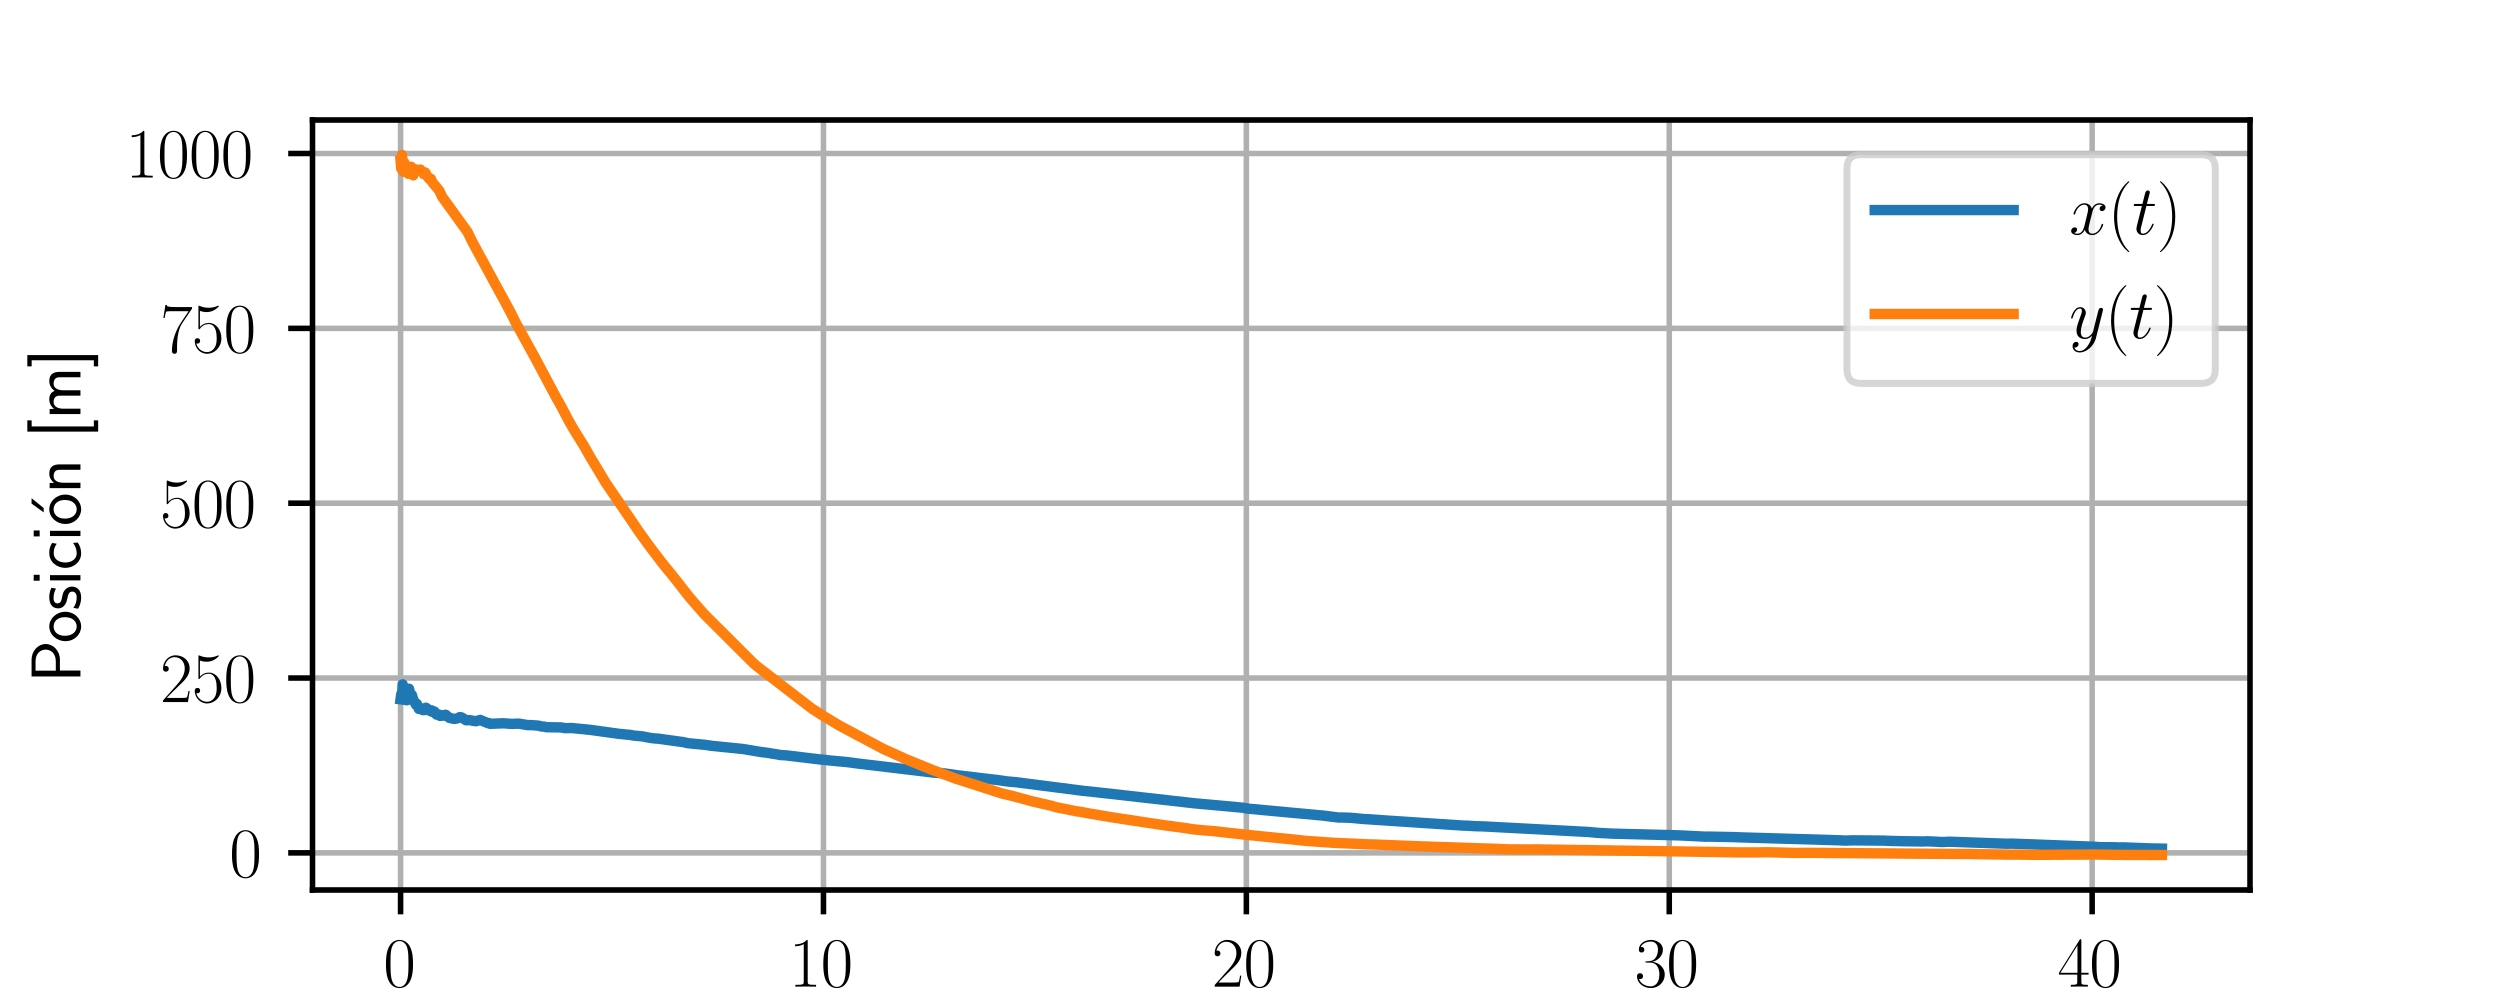 <?xml version="1.0" encoding="utf-8" standalone="no"?>
<!DOCTYPE svg PUBLIC "-//W3C//DTD SVG 1.1//EN"
  "http://www.w3.org/Graphics/SVG/1.1/DTD/svg11.dtd">
<svg xmlns:xlink="http://www.w3.org/1999/xlink" width="360pt" height="144pt" viewBox="0 0 360 144" xmlns="http://www.w3.org/2000/svg" version="1.1">
 <defs>
  <style type="text/css">*{stroke-linejoin: round; stroke-linecap: butt}</style>
 </defs>
 <g id="figure_1">
  <g id="patch_1">
   <path d="M 0 144 
L 360 144 
L 360 0 
L 0 0 
z
" style="fill: #ffffff"/>
  </g>
  <g id="axes_1">
   <g id="patch_2">
    <path d="M 45 128.16 
L 324 128.16 
L 324 17.28 
L 45 17.28 
z
" style="fill: #ffffff"/>
   </g>
   <g id="matplotlib.axis_1">
    <g id="xtick_1">
     <g id="line2d_1">
      <path d="M 57.682 128.16 
L 57.682 17.28 
" clip-path="url(#p795471e2c5)" style="fill: none; stroke: #b0b0b0; stroke-width: 0.8; stroke-linecap: square"/>
     </g>
     <g id="line2d_2">
      <defs>
       <path id="mec8c043041" d="M 0 0 
L 0 3.5 
" style="stroke: #000000; stroke-width: 0.8"/>
      </defs>
      <g>
       <use xlink:href="#mec8c043041" x="57.682" y="128.16" style="stroke: #000000; stroke-width: 0.8"/>
      </g>
     </g>
     <g id="text_1">
      <!-- $\mathdefault{0}$ -->
      <g transform="translate(55.191 142.078) scale(0.1 -0.1)">
       <defs>
        <path id="CMR17-30" d="M 2688 2038 
C 2688 2430 2682 3099 2413 3613 
C 2176 4063 1798 4224 1466 4224 
C 1158 4224 768 4082 525 3620 
C 269 3137 243 2539 243 2038 
C 243 1671 250 1112 448 623 
C 723 -39 1216 -128 1466 -128 
C 1760 -128 2208 -7 2470 604 
C 2662 1048 2688 1568 2688 2038 
z
M 1466 -26 
C 1056 -26 813 328 723 816 
C 653 1196 653 1749 653 2109 
C 653 2604 653 3015 736 3407 
C 858 3954 1216 4121 1466 4121 
C 1728 4121 2067 3947 2189 3420 
C 2272 3054 2278 2623 2278 2109 
C 2278 1691 2278 1176 2202 797 
C 2067 96 1690 -26 1466 -26 
z
" transform="scale(0.016)"/>
       </defs>
       <use xlink:href="#CMR17-30" transform="scale(0.996)"/>
      </g>
     </g>
    </g>
    <g id="xtick_2">
     <g id="line2d_3">
      <path d="M 118.579 128.16 
L 118.579 17.28 
" clip-path="url(#p795471e2c5)" style="fill: none; stroke: #b0b0b0; stroke-width: 0.8; stroke-linecap: square"/>
     </g>
     <g id="line2d_4">
      <g>
       <use xlink:href="#mec8c043041" x="118.579" y="128.16" style="stroke: #000000; stroke-width: 0.8"/>
      </g>
     </g>
     <g id="text_2">
      <!-- $\mathdefault{10}$ -->
      <g transform="translate(113.598 142.078) scale(0.1 -0.1)">
       <defs>
        <path id="CMR17-31" d="M 1702 4083 
C 1702 4217 1696 4224 1606 4224 
C 1357 3927 979 3833 621 3820 
C 602 3820 570 3820 563 3808 
C 557 3795 557 3782 557 3648 
C 755 3648 1088 3686 1344 3839 
L 1344 467 
C 1344 243 1331 166 781 166 
L 589 166 
L 589 0 
C 896 6 1216 12 1523 12 
C 1830 12 2150 6 2458 0 
L 2458 166 
L 2266 166 
C 1715 166 1702 236 1702 467 
L 1702 4083 
z
" transform="scale(0.016)"/>
       </defs>
       <use xlink:href="#CMR17-31" transform="scale(0.996)"/>
       <use xlink:href="#CMR17-30" transform="translate(45.69 0) scale(0.996)"/>
      </g>
     </g>
    </g>
    <g id="xtick_3">
     <g id="line2d_5">
      <path d="M 179.476 128.16 
L 179.476 17.28 
" clip-path="url(#p795471e2c5)" style="fill: none; stroke: #b0b0b0; stroke-width: 0.8; stroke-linecap: square"/>
     </g>
     <g id="line2d_6">
      <g>
       <use xlink:href="#mec8c043041" x="179.476" y="128.16" style="stroke: #000000; stroke-width: 0.8"/>
      </g>
     </g>
     <g id="text_3">
      <!-- $\mathdefault{20}$ -->
      <g transform="translate(174.495 142.078) scale(0.1 -0.1)">
       <defs>
        <path id="CMR17-32" d="M 2669 990 
L 2554 990 
C 2490 537 2438 460 2413 422 
C 2381 371 1920 371 1830 371 
L 602 371 
C 832 620 1280 1073 1824 1596 
C 2214 1966 2669 2400 2669 3033 
C 2669 3788 2067 4224 1395 4224 
C 691 4224 262 3603 262 3027 
C 262 2777 448 2745 525 2745 
C 589 2745 781 2783 781 3007 
C 781 3206 614 3264 525 3264 
C 486 3264 448 3257 422 3244 
C 544 3788 915 4057 1306 4057 
C 1862 4057 2227 3616 2227 3033 
C 2227 2477 1901 1998 1536 1583 
L 262 147 
L 262 0 
L 2515 0 
L 2669 990 
z
" transform="scale(0.016)"/>
       </defs>
       <use xlink:href="#CMR17-32" transform="scale(0.996)"/>
       <use xlink:href="#CMR17-30" transform="translate(45.69 0) scale(0.996)"/>
      </g>
     </g>
    </g>
    <g id="xtick_4">
     <g id="line2d_7">
      <path d="M 240.373 128.16 
L 240.373 17.28 
" clip-path="url(#p795471e2c5)" style="fill: none; stroke: #b0b0b0; stroke-width: 0.8; stroke-linecap: square"/>
     </g>
     <g id="line2d_8">
      <g>
       <use xlink:href="#mec8c043041" x="240.373" y="128.16" style="stroke: #000000; stroke-width: 0.8"/>
      </g>
     </g>
     <g id="text_4">
      <!-- $\mathdefault{30}$ -->
      <g transform="translate(235.392 142.078) scale(0.1 -0.1)">
       <defs>
        <path id="CMR17-33" d="M 1414 2176 
C 1984 2176 2234 1673 2234 1094 
C 2234 322 1824 25 1453 25 
C 1114 25 563 193 390 691 
C 422 678 454 678 486 678 
C 640 678 755 780 755 947 
C 755 1132 614 1216 486 1216 
C 378 1216 211 1164 211 927 
C 211 335 787 -128 1466 -128 
C 2176 -128 2720 432 2720 1087 
C 2720 1718 2208 2176 1600 2246 
C 2086 2347 2554 2776 2554 3353 
C 2554 3856 2048 4224 1472 4224 
C 890 4224 378 3862 378 3347 
C 378 3123 544 3084 627 3084 
C 762 3084 877 3167 877 3334 
C 877 3500 762 3584 627 3584 
C 602 3584 570 3584 544 3571 
C 730 3999 1235 4076 1459 4076 
C 1683 4076 2106 3966 2106 3347 
C 2106 3167 2080 2851 1862 2574 
C 1670 2329 1453 2316 1242 2297 
C 1210 2297 1062 2284 1037 2284 
C 992 2278 966 2272 966 2227 
C 966 2182 973 2176 1101 2176 
L 1414 2176 
z
" transform="scale(0.016)"/>
       </defs>
       <use xlink:href="#CMR17-33" transform="scale(0.996)"/>
       <use xlink:href="#CMR17-30" transform="translate(45.69 0) scale(0.996)"/>
      </g>
     </g>
    </g>
    <g id="xtick_5">
     <g id="line2d_9">
      <path d="M 301.27 128.16 
L 301.27 17.28 
" clip-path="url(#p795471e2c5)" style="fill: none; stroke: #b0b0b0; stroke-width: 0.8; stroke-linecap: square"/>
     </g>
     <g id="line2d_10">
      <g>
       <use xlink:href="#mec8c043041" x="301.27" y="128.16" style="stroke: #000000; stroke-width: 0.8"/>
      </g>
     </g>
     <g id="text_5">
      <!-- $\mathdefault{40}$ -->
      <g transform="translate(296.289 142.078) scale(0.1 -0.1)">
       <defs>
        <path id="CMR17-34" d="M 2150 4147 
C 2150 4281 2144 4288 2029 4288 
L 128 1254 
L 128 1088 
L 1779 1088 
L 1779 460 
C 1779 230 1766 166 1318 166 
L 1197 166 
L 1197 0 
C 1402 12 1747 12 1965 12 
C 2182 12 2528 12 2733 0 
L 2733 166 
L 2611 166 
C 2163 166 2150 230 2150 460 
L 2150 1088 
L 2803 1088 
L 2803 1254 
L 2150 1254 
L 2150 4147 
z
M 1798 3723 
L 1798 1254 
L 256 1254 
L 1798 3723 
z
" transform="scale(0.016)"/>
       </defs>
       <use xlink:href="#CMR17-34" transform="scale(0.996)"/>
       <use xlink:href="#CMR17-30" transform="translate(45.69 0) scale(0.996)"/>
      </g>
     </g>
    </g>
    <g id="text_6">
     <!-- Tiempo [s] -->
     <g transform="translate(162.098 155.488) scale(0.1 -0.1)">
      <defs>
       <path id="CMSS17-54" d="M 2317 3987 
L 2848 3987 
C 2925 3987 3002 3980 3078 3980 
L 3878 3980 
L 3878 4396 
L 218 4396 
L 218 3980 
L 1018 3980 
C 1094 3980 1171 3987 1248 3987 
L 1779 3987 
L 1779 0 
L 2317 0 
L 2317 3987 
z
" transform="scale(0.016)"/>
       <path id="CMSS17-69" d="M 979 4224 
L 442 4224 
L 442 3686 
L 979 3686 
L 979 4224 
z
M 947 2752 
L 474 2752 
L 474 0 
L 947 0 
L 947 2752 
z
" transform="scale(0.016)"/>
       <path id="CMSS17-65" d="M 2502 1375 
C 2502 1587 2490 2001 2285 2347 
C 2061 2713 1696 2816 1421 2816 
C 755 2816 192 2184 192 1363 
C 192 579 774 -64 1510 -64 
C 1798 -64 2150 19 2470 249 
C 2470 275 2458 414 2451 421 
C 2451 433 2432 629 2432 655 
C 2125 408 1773 326 1517 326 
C 1107 326 666 667 646 1375 
L 2502 1375 
z
M 698 1728 
C 781 2086 1062 2425 1421 2425 
C 1517 2425 1965 2412 2080 1728 
L 698 1728 
z
" transform="scale(0.016)"/>
       <path id="CMSS17-6d" d="M 4288 1878 
C 4288 2309 4179 2816 3462 2816 
C 2982 2816 2694 2515 2566 2328 
C 2451 2668 2182 2816 1798 2816 
C 1363 2816 1088 2566 941 2386 
L 941 2783 
L 474 2783 
L 474 0 
L 960 0 
L 960 1556 
C 960 1936 1101 2425 1555 2425 
C 2138 2425 2138 2013 2138 1826 
L 2138 0 
L 2624 0 
L 2624 1556 
C 2624 1936 2765 2425 3219 2425 
C 3802 2425 3802 2013 3802 1826 
L 3802 0 
L 4288 0 
L 4288 1878 
z
" transform="scale(0.016)"/>
       <path id="CMSS17-70" d="M 966 275 
C 1178 70 1466 -64 1773 -64 
C 2368 -64 2880 553 2880 1382 
C 2880 2147 2496 2816 1946 2816 
C 1626 2816 1242 2700 954 2470 
L 954 2764 
L 480 2764 
L 480 -1280 
L 966 -1280 
L 966 275 
z
M 966 2088 
C 1018 2166 1235 2412 1587 2412 
C 2035 2412 2394 1946 2394 1382 
C 2394 741 1958 326 1530 326 
C 1402 326 1267 358 1139 468 
C 966 624 966 721 966 812 
L 966 2088 
z
" transform="scale(0.016)"/>
       <path id="CMSS17-6f" d="M 2829 1356 
C 2829 2175 2221 2816 1504 2816 
C 768 2816 173 2156 173 1356 
C 173 544 787 -64 1498 -64 
C 2227 -64 2829 563 2829 1356 
z
M 1504 339 
C 1050 339 659 710 659 1407 
C 659 2150 1114 2425 1498 2425 
C 1914 2425 2342 2124 2342 1407 
C 2342 684 1926 339 1504 339 
z
" transform="scale(0.016)"/>
       <path id="CMSS17-5b" d="M 1613 -1600 
L 1613 -1210 
L 1062 -1210 
L 1062 4409 
L 1613 4409 
L 1613 4800 
L 595 4800 
L 595 -1600 
L 1613 -1600 
z
" transform="scale(0.016)"/>
       <path id="CMSS17-73" d="M 2061 2623 
C 1683 2803 1389 2816 1197 2816 
C 742 2816 198 2655 198 2009 
C 198 1363 902 1222 1094 1183 
C 1389 1126 1715 1062 1715 742 
C 1715 339 1254 339 1171 339 
C 915 339 563 409 243 639 
L 166 211 
C 531 0 883 -64 1178 -64 
C 1965 -64 2163 416 2163 780 
C 2163 1094 1984 1305 1862 1401 
C 1651 1567 1574 1587 1050 1695 
C 960 1708 646 1779 646 2067 
C 646 2431 1050 2431 1139 2431 
C 1555 2431 1811 2303 1984 2207 
L 2061 2623 
z
" transform="scale(0.016)"/>
       <path id="CMSS17-5d" d="M 1146 4800 
L 128 4800 
L 128 4409 
L 678 4409 
L 678 -1210 
L 128 -1210 
L 128 -1600 
L 1146 -1600 
L 1146 4800 
z
" transform="scale(0.016)"/>
      </defs>
      <use xlink:href="#CMSS17-54" transform="scale(0.996)"/>
      <use xlink:href="#CMSS17-69" transform="translate(63.819 0) scale(0.996)"/>
      <use xlink:href="#CMSS17-65" transform="translate(86 0) scale(0.996)"/>
      <use xlink:href="#CMSS17-6d" transform="translate(127.639 0) scale(0.996)"/>
      <use xlink:href="#CMSS17-70" transform="translate(201.868 0) scale(0.996)"/>
      <use xlink:href="#CMSS17-6f" transform="translate(252.676 0) scale(0.996)"/>
      <use xlink:href="#CMSS17-5b" transform="translate(330.748 0) scale(0.996)"/>
      <use xlink:href="#CMSS17-73" transform="translate(357.934 0) scale(0.996)"/>
      <use xlink:href="#CMSS17-5d" transform="translate(393.847 0) scale(0.996)"/>
     </g>
    </g>
   </g>
   <g id="matplotlib.axis_2">
    <g id="ytick_1">
     <g id="line2d_11">
      <path d="M 45 122.814 
L 324 122.814 
" clip-path="url(#p795471e2c5)" style="fill: none; stroke: #b0b0b0; stroke-width: 0.8; stroke-linecap: square"/>
     </g>
     <g id="line2d_12">
      <defs>
       <path id="m71d4f270d9" d="M 0 0 
L -3.5 0 
" style="stroke: #000000; stroke-width: 0.8"/>
      </defs>
      <g>
       <use xlink:href="#m71d4f270d9" x="45" y="122.814" style="stroke: #000000; stroke-width: 0.8"/>
      </g>
     </g>
     <g id="text_7">
      <!-- $\mathdefault{0}$ -->
      <g transform="translate(33.019 126.273) scale(0.1 -0.1)">
       <use xlink:href="#CMR17-30" transform="scale(0.996)"/>
      </g>
     </g>
    </g>
    <g id="ytick_2">
     <g id="line2d_13">
      <path d="M 45 97.637 
L 324 97.637 
" clip-path="url(#p795471e2c5)" style="fill: none; stroke: #b0b0b0; stroke-width: 0.8; stroke-linecap: square"/>
     </g>
     <g id="line2d_14">
      <g>
       <use xlink:href="#m71d4f270d9" x="45" y="97.637" style="stroke: #000000; stroke-width: 0.8"/>
      </g>
     </g>
     <g id="text_8">
      <!-- $\mathdefault{250}$ -->
      <g transform="translate(23.056 101.096) scale(0.1 -0.1)">
       <defs>
        <path id="CMR17-35" d="M 730 3750 
C 794 3724 1056 3641 1325 3641 
C 1920 3641 2246 3961 2432 4140 
C 2432 4191 2432 4224 2394 4224 
C 2387 4224 2374 4224 2323 4198 
C 2099 4102 1837 4032 1517 4032 
C 1325 4032 1037 4055 723 4191 
C 653 4224 640 4224 634 4224 
C 602 4224 595 4217 595 4090 
L 595 2231 
C 595 2113 595 2080 659 2080 
C 691 2080 704 2093 736 2139 
C 941 2435 1222 2560 1542 2560 
C 1766 2560 2246 2415 2246 1293 
C 2246 1087 2246 716 2054 422 
C 1894 159 1645 25 1370 25 
C 947 25 518 319 403 812 
C 429 806 480 793 506 793 
C 589 793 749 838 749 1036 
C 749 1209 627 1280 506 1280 
C 358 1280 262 1190 262 1011 
C 262 454 704 -128 1382 -128 
C 2042 -128 2669 441 2669 1267 
C 2669 2054 2170 2662 1549 2662 
C 1222 2662 947 2540 730 2304 
L 730 3750 
z
" transform="scale(0.016)"/>
       </defs>
       <use xlink:href="#CMR17-32" transform="scale(0.996)"/>
       <use xlink:href="#CMR17-35" transform="translate(45.69 0) scale(0.996)"/>
       <use xlink:href="#CMR17-30" transform="translate(91.381 0) scale(0.996)"/>
      </g>
     </g>
    </g>
    <g id="ytick_3">
     <g id="line2d_15">
      <path d="M 45 72.461 
L 324 72.461 
" clip-path="url(#p795471e2c5)" style="fill: none; stroke: #b0b0b0; stroke-width: 0.8; stroke-linecap: square"/>
     </g>
     <g id="line2d_16">
      <g>
       <use xlink:href="#m71d4f270d9" x="45" y="72.461" style="stroke: #000000; stroke-width: 0.8"/>
      </g>
     </g>
     <g id="text_9">
      <!-- $\mathdefault{500}$ -->
      <g transform="translate(23.056 75.92) scale(0.1 -0.1)">
       <use xlink:href="#CMR17-35" transform="scale(0.996)"/>
       <use xlink:href="#CMR17-30" transform="translate(45.69 0) scale(0.996)"/>
       <use xlink:href="#CMR17-30" transform="translate(91.381 0) scale(0.996)"/>
      </g>
     </g>
    </g>
    <g id="ytick_4">
     <g id="line2d_17">
      <path d="M 45 47.284 
L 324 47.284 
" clip-path="url(#p795471e2c5)" style="fill: none; stroke: #b0b0b0; stroke-width: 0.8; stroke-linecap: square"/>
     </g>
     <g id="line2d_18">
      <g>
       <use xlink:href="#m71d4f270d9" x="45" y="47.284" style="stroke: #000000; stroke-width: 0.8"/>
      </g>
     </g>
     <g id="text_10">
      <!-- $\mathdefault{750}$ -->
      <g transform="translate(23.056 50.743) scale(0.1 -0.1)">
       <defs>
        <path id="CMR17-37" d="M 2886 3955 
L 2886 4096 
L 1382 4096 
C 634 4096 621 4166 595 4288 
L 480 4288 
L 294 3104 
L 410 3104 
C 429 3226 474 3552 550 3673 
C 589 3724 1062 3724 1171 3724 
L 2579 3724 
L 1869 2670 
C 1395 1961 1069 1003 1069 166 
C 1069 89 1069 -128 1299 -128 
C 1530 -128 1530 89 1530 172 
L 1530 466 
C 1530 1514 1709 2204 2003 2644 
L 2886 3955 
z
" transform="scale(0.016)"/>
       </defs>
       <use xlink:href="#CMR17-37" transform="scale(0.996)"/>
       <use xlink:href="#CMR17-35" transform="translate(45.69 0) scale(0.996)"/>
       <use xlink:href="#CMR17-30" transform="translate(91.381 0) scale(0.996)"/>
      </g>
     </g>
    </g>
    <g id="ytick_5">
     <g id="line2d_19">
      <path d="M 45 22.107 
L 324 22.107 
" clip-path="url(#p795471e2c5)" style="fill: none; stroke: #b0b0b0; stroke-width: 0.8; stroke-linecap: square"/>
     </g>
     <g id="line2d_20">
      <g>
       <use xlink:href="#m71d4f270d9" x="45" y="22.107" style="stroke: #000000; stroke-width: 0.8"/>
      </g>
     </g>
     <g id="text_11">
      <!-- $\mathdefault{1000}$ -->
      <g transform="translate(18.075 25.567) scale(0.1 -0.1)">
       <use xlink:href="#CMR17-31" transform="scale(0.996)"/>
       <use xlink:href="#CMR17-30" transform="translate(45.69 0) scale(0.996)"/>
       <use xlink:href="#CMR17-30" transform="translate(91.381 0) scale(0.996)"/>
       <use xlink:href="#CMR17-30" transform="translate(137.071 0) scale(0.996)"/>
      </g>
     </g>
    </g>
    <g id="text_12">
     <!-- Posición [m] -->
     <g transform="translate(11.584 98.318) rotate(-90) scale(0.1 -0.1)">
      <defs>
       <path id="CMSS17-50" d="M 2106 1856 
C 2874 1856 3501 2447 3501 3139 
C 3501 3818 2899 4416 2067 4416 
L 570 4416 
L 570 0 
L 1107 0 
L 1107 1856 
L 2106 1856 
z
M 1926 4057 
C 2669 4057 2995 3598 2995 3139 
C 2995 2711 2694 2227 1926 2227 
L 1094 2227 
L 1094 4057 
L 1926 4057 
z
" transform="scale(0.016)"/>
       <path id="CMSS17-63" d="M 2464 2540 
C 2464 2585 2170 2713 2093 2739 
C 1882 2816 1613 2816 1542 2816 
C 710 2816 211 2092 211 1363 
C 211 595 768 -64 1517 -64 
C 1946 -64 2253 76 2502 243 
L 2464 665 
C 2189 454 1869 339 1523 339 
C 1024 339 698 774 698 1369 
C 698 1830 909 2412 1549 2412 
C 1901 2412 2099 2342 2394 2143 
L 2464 2540 
z
" transform="scale(0.016)"/>
       <path id="CMSS17-13" d="M 2502 4416 
L 2016 4416 
L 1222 3321 
L 1613 3321 
L 2502 4416 
z
" transform="scale(0.016)"/>
       <path id="CMSS17-6e" d="M 2618 1878 
C 2618 2283 2522 2816 1798 2816 
C 1389 2816 1120 2604 941 2386 
L 941 2783 
L 474 2783 
L 474 0 
L 960 0 
L 960 1556 
C 960 1962 1114 2425 1549 2425 
C 2112 2425 2131 2045 2131 1826 
L 2131 0 
L 2618 0 
L 2618 1878 
z
" transform="scale(0.016)"/>
      </defs>
      <use xlink:href="#CMSS17-50" transform="scale(0.996)"/>
      <use xlink:href="#CMSS17-6f" transform="translate(57.133 0) scale(0.996)"/>
      <use xlink:href="#CMSS17-73" transform="translate(103.977 0) scale(0.996)"/>
      <use xlink:href="#CMSS17-69" transform="translate(139.89 0) scale(0.996)"/>
      <use xlink:href="#CMSS17-63" transform="translate(162.071 0) scale(0.996)"/>
      <use xlink:href="#CMSS17-69" transform="translate(203.71 0) scale(0.996)"/>
      <use xlink:href="#CMSS17-13" transform="translate(225.891 0) scale(0.996)"/>
      <use xlink:href="#CMSS17-6f" transform="translate(225.891 0) scale(0.996)"/>
      <use xlink:href="#CMSS17-6e" transform="translate(272.734 0) scale(0.996)"/>
      <use xlink:href="#CMSS17-5b" transform="translate(352.168 0) scale(0.996)"/>
      <use xlink:href="#CMSS17-6d" transform="translate(379.354 0) scale(0.996)"/>
      <use xlink:href="#CMSS17-5d" transform="translate(453.583 0) scale(0.996)"/>
     </g>
    </g>
   </g>
   <g id="line2d_21">
    <path d="M 57.682 100.699 
L 57.783 99.943 
L 57.885 100.566 
L 57.986 98.55 
L 58.088 99.867 
L 58.189 99.637 
L 58.392 100.433 
L 58.595 100.837 
L 58.9 99.182 
L 59.103 100.126 
L 59.204 99.992 
L 59.306 100.067 
L 59.509 100.746 
L 59.915 101.508 
L 60.016 101.34 
L 60.321 102.085 
L 60.625 101.981 
L 60.828 102.229 
L 60.93 102.26 
L 61.133 102.13 
L 61.234 102.245 
L 61.336 101.913 
L 62.046 102.437 
L 62.148 102.294 
L 62.249 102.343 
L 62.351 102.542 
L 62.554 102.473 
L 62.858 102.903 
L 63.163 102.88 
L 63.366 103.089 
L 63.772 103.043 
L 63.873 102.973 
L 63.975 103.062 
L 64.178 102.929 
L 64.685 103.36 
L 65.395 103.523 
L 65.598 103.503 
L 65.903 103.428 
L 66.207 103.268 
L 66.41 103.29 
L 66.715 103.462 
L 67.121 103.718 
L 67.628 103.699 
L 68.237 103.815 
L 68.542 103.855 
L 69.151 103.673 
L 69.557 103.845 
L 70.267 104.137 
L 70.369 104.106 
L 70.572 104.228 
L 72.5 104.153 
L 73.617 104.237 
L 73.921 104.235 
L 74.226 104.207 
L 74.429 104.216 
L 74.733 104.203 
L 76.052 104.426 
L 76.357 104.405 
L 77.575 104.497 
L 77.981 104.619 
L 78.387 104.633 
L 78.691 104.718 
L 80.823 104.752 
L 81.33 104.847 
L 81.838 104.852 
L 82.244 104.832 
L 82.65 104.869 
L 83.766 104.976 
L 84.984 105.098 
L 89.044 105.66 
L 90.871 105.839 
L 91.175 105.915 
L 92.596 106.051 
L 93.104 106.159 
L 93.713 106.269 
L 94.322 106.341 
L 94.728 106.36 
L 98.381 106.865 
L 99.092 107.024 
L 101.528 107.258 
L 101.832 107.303 
L 102.441 107.397 
L 107.008 107.857 
L 109.647 108.301 
L 110.561 108.411 
L 111.17 108.521 
L 111.982 108.643 
L 112.388 108.725 
L 113.2 108.773 
L 117.97 109.347 
L 118.579 109.403 
L 119.391 109.5 
L 120.406 109.596 
L 122.03 109.746 
L 123.755 109.975 
L 134.514 111.261 
L 135.935 111.36 
L 137.761 111.629 
L 142.836 112.234 
L 143.445 112.296 
L 145.069 112.529 
L 146.287 112.635 
L 155.929 113.875 
L 157.655 114.056 
L 171.965 115.67 
L 173.082 115.773 
L 178.969 116.31 
L 179.78 116.454 
L 190.539 117.447 
L 191.96 117.627 
L 192.772 117.727 
L 193.279 117.72 
L 194.497 117.766 
L 195.005 117.809 
L 196.223 117.926 
L 210.534 118.875 
L 211.447 118.907 
L 212.36 118.97 
L 213.68 119.005 
L 228.701 119.803 
L 230.122 119.932 
L 232.253 120.046 
L 241.896 120.296 
L 245.549 120.48 
L 246.057 120.472 
L 249.711 120.542 
L 250.32 120.572 
L 264.63 120.996 
L 265.747 121.044 
L 266.863 121.009 
L 270.213 121.039 
L 271.228 121.048 
L 272.344 121.093 
L 273.055 121.109 
L 273.968 121.133 
L 276.911 121.171 
L 277.52 121.146 
L 278.231 121.178 
L 279.652 121.251 
L 280.768 121.208 
L 288.989 121.5 
L 289.7 121.482 
L 301.473 121.927 
L 302.488 121.992 
L 304.518 122.006 
L 305.127 122.032 
L 305.939 122.029 
L 309.491 122.168 
L 310.405 122.185 
L 311.318 122.203 
L 311.318 122.203 
" clip-path="url(#p795471e2c5)" style="fill: none; stroke: #1f77b4; stroke-width: 1.5; stroke-linecap: square"/>
   </g>
   <g id="line2d_22">
    <path d="M 57.682 23.113 
L 57.783 24.283 
L 57.885 22.32 
L 58.088 24.729 
L 58.189 23.366 
L 58.392 24.701 
L 58.494 24.399 
L 58.798 25.026 
L 58.9 24.016 
L 59.001 24.65 
L 59.204 24.017 
L 59.509 25.249 
L 59.712 24.364 
L 60.321 24.519 
L 60.524 24.417 
L 60.727 24.662 
L 60.828 24.681 
L 61.031 25.079 
L 61.234 24.843 
L 61.539 25.386 
L 61.843 25.792 
L 62.046 25.751 
L 62.249 26.241 
L 63.264 27.459 
L 63.67 28.342 
L 67.324 33.405 
L 68.034 34.86 
L 71.485 41.218 
L 72.703 43.442 
L 73.617 45.163 
L 74.226 46.396 
L 75.037 47.875 
L 76.966 51.374 
L 80.112 57.285 
L 80.823 58.537 
L 81.939 60.666 
L 82.65 61.896 
L 84.071 64.18 
L 85.086 65.968 
L 85.999 67.471 
L 87.217 69.507 
L 92.089 76.674 
L 93.205 78.224 
L 94.017 79.315 
L 95.235 80.91 
L 96.047 81.919 
L 96.757 82.777 
L 99.193 85.886 
L 99.802 86.598 
L 101.426 88.458 
L 108.531 95.542 
L 109.038 95.968 
L 116.853 101.995 
L 118.376 102.982 
L 120.913 104.511 
L 127.206 107.854 
L 127.916 108.169 
L 130.454 109.322 
L 133.397 110.522 
L 134.311 110.897 
L 137.558 112.107 
L 139.893 112.848 
L 144.257 114.262 
L 145.78 114.616 
L 148.621 115.39 
L 151.463 116.045 
L 152.072 116.24 
L 154.914 116.807 
L 155.625 116.913 
L 156.741 117.125 
L 160.293 117.722 
L 167.601 118.829 
L 170.138 119.166 
L 171.965 119.44 
L 173.589 119.589 
L 174.503 119.657 
L 178.969 120.152 
L 183.84 120.654 
L 185.16 120.775 
L 188.103 121.09 
L 192.061 121.365 
L 197.035 121.587 
L 197.948 121.609 
L 199.065 121.658 
L 205.154 121.893 
L 215.811 122.246 
L 216.725 122.287 
L 217.435 122.312 
L 220.176 122.323 
L 221.089 122.315 
L 232.558 122.475 
L 234.689 122.505 
L 245.346 122.664 
L 246.869 122.683 
L 249.305 122.733 
L 250.218 122.745 
L 252.958 122.75 
L 254.379 122.724 
L 256.206 122.76 
L 257.018 122.786 
L 258.642 122.823 
L 260.368 122.807 
L 271.735 122.892 
L 276.505 122.936 
L 283.914 122.979 
L 284.625 122.998 
L 288.989 123.058 
L 290.715 123.065 
L 293.049 123.096 
L 300.56 123.061 
L 301.676 123.048 
L 305.025 123.102 
L 311.318 123.12 
L 311.318 123.12 
" clip-path="url(#p795471e2c5)" style="fill: none; stroke: #ff7f0e; stroke-width: 1.5; stroke-linecap: square"/>
   </g>
   <g id="patch_3">
    <path d="M 45 128.16 
L 45 17.28 
" style="fill: none; stroke: #000000; stroke-width: 0.8; stroke-linejoin: miter; stroke-linecap: square"/>
   </g>
   <g id="patch_4">
    <path d="M 324 128.16 
L 324 17.28 
" style="fill: none; stroke: #000000; stroke-width: 0.8; stroke-linejoin: miter; stroke-linecap: square"/>
   </g>
   <g id="patch_5">
    <path d="M 45 128.16 
L 324 128.16 
" style="fill: none; stroke: #000000; stroke-width: 0.8; stroke-linejoin: miter; stroke-linecap: square"/>
   </g>
   <g id="patch_6">
    <path d="M 45 17.28 
L 324 17.28 
" style="fill: none; stroke: #000000; stroke-width: 0.8; stroke-linejoin: miter; stroke-linecap: square"/>
   </g>
   <g id="legend_1">
    <g id="patch_7">
     <path d="M 267.96 55.205 
L 317 55.205 
Q 319 55.205 319 53.205 
L 319 24.28 
Q 319 22.28 317 22.28 
L 267.96 22.28 
Q 265.96 22.28 265.96 24.28 
L 265.96 53.205 
Q 265.96 55.205 267.96 55.205 
z
" style="fill: #ffffff; opacity: 0.8; stroke: #cccccc; stroke-linejoin: miter"/>
    </g>
    <g id="line2d_23">
     <path d="M 269.96 30.252 
L 279.96 30.252 
L 289.96 30.252 
" style="fill: none; stroke: #1f77b4; stroke-width: 1.5; stroke-linecap: square"/>
    </g>
    <g id="text_13">
     <!-- $x(t)$ -->
     <g transform="translate(297.96 33.752) scale(0.1 -0.1)">
      <defs>
       <path id="CMMI12-78" d="M 3034 2624 
C 2829 2585 2752 2431 2752 2310 
C 2752 2156 2874 2105 2963 2105 
C 3155 2105 3290 2271 3290 2444 
C 3290 2694 2982 2816 2714 2816 
C 2323 2816 2106 2451 2048 2329 
C 1901 2790 1504 2816 1389 2816 
C 736 2816 390 1993 390 1849 
C 390 1823 416 1790 461 1790 
C 512 1790 525 1829 538 1855 
C 755 2572 1184 2687 1370 2687 
C 1658 2687 1715 2438 1715 2284 
C 1715 2143 1677 1993 1600 1678 
L 1382 778 
C 1286 390 1101 64 762 64 
C 730 64 570 64 435 126 
C 666 166 717 358 717 435 
C 717 563 621 640 499 640 
C 346 640 179 505 179 300 
C 179 57 480 -64 755 -64 
C 1062 -64 1280 153 1414 415 
C 1517 64 1837 -64 2074 -64 
C 2726 -64 3072 751 3072 896 
C 3072 929 3046 955 3008 955 
C 2950 955 2944 922 2925 870 
C 2752 300 2381 64 2093 64 
C 1869 64 1747 204 1747 467 
C 1747 607 1773 712 1875 1146 
L 2099 2039 
C 2195 2425 2413 2687 2707 2687 
C 2720 2687 2899 2687 3034 2624 
z
" transform="scale(0.016)"/>
       <path id="CMR17-28" d="M 1958 -1562 
C 1958 -1556 1958 -1543 1939 -1524 
C 1645 -1223 858 -403 858 1596 
C 858 3595 1632 4408 1946 4729 
C 1946 4735 1958 4748 1958 4767 
C 1958 4787 1939 4800 1914 4800 
C 1843 4800 1299 4325 986 3620 
C 666 2909 576 2218 576 1603 
C 576 1141 621 360 1005 -467 
C 1312 -1133 1837 -1600 1914 -1600 
C 1946 -1600 1958 -1588 1958 -1562 
z
" transform="scale(0.016)"/>
       <path id="CMMI12-74" d="M 1286 2566 
L 1875 2566 
C 1997 2566 2061 2566 2061 2681 
C 2061 2752 2022 2752 1894 2752 
L 1331 2752 
L 1568 3664 
C 1594 3752 1594 3764 1594 3808 
C 1594 3910 1510 3968 1427 3968 
C 1376 3968 1229 3948 1178 3746 
L 928 2752 
L 326 2752 
C 198 2752 141 2752 141 2630 
C 141 2566 186 2566 307 2566 
L 877 2566 
L 454 881 
C 403 657 384 593 384 510 
C 384 210 595 -64 954 -64 
C 1600 -64 1946 868 1946 913 
C 1946 951 1920 970 1882 970 
C 1869 970 1843 970 1830 944 
C 1824 938 1818 932 1773 830 
C 1638 510 1344 64 973 64 
C 781 64 768 223 768 364 
C 768 370 768 491 787 568 
L 1286 2566 
z
" transform="scale(0.016)"/>
       <path id="CMR17-29" d="M 1683 1596 
C 1683 2057 1638 2839 1254 3665 
C 947 4332 422 4800 346 4800 
C 326 4800 301 4793 301 4761 
C 301 4748 307 4742 314 4729 
C 621 4408 1402 3595 1402 1603 
C 1402 -396 627 -1210 314 -1530 
C 307 -1543 301 -1549 301 -1562 
C 301 -1594 326 -1600 346 -1600 
C 416 -1600 960 -1127 1274 -422 
C 1594 289 1683 981 1683 1596 
z
" transform="scale(0.016)"/>
      </defs>
      <use xlink:href="#CMMI12-78" transform="scale(0.996)"/>
      <use xlink:href="#CMR17-28" transform="translate(55.434 0) scale(0.996)"/>
      <use xlink:href="#CMMI12-74" transform="translate(90.715 0) scale(0.996)"/>
      <use xlink:href="#CMR17-29" transform="translate(125.941 0) scale(0.996)"/>
     </g>
    </g>
    <g id="line2d_24">
     <path d="M 269.96 45.215 
L 279.96 45.215 
L 289.96 45.215 
" style="fill: none; stroke: #ff7f0e; stroke-width: 1.5; stroke-linecap: square"/>
    </g>
    <g id="text_14">
     <!-- $y(t)$ -->
     <g transform="translate(297.96 48.715) scale(0.1 -0.1)">
      <defs>
       <path id="CMMI12-79" d="M 1683 -673 
C 1510 -921 1261 -1152 947 -1152 
C 870 -1152 563 -1139 467 -826 
C 486 -833 518 -833 531 -833 
C 723 -833 851 -666 851 -519 
C 851 -372 730 -320 634 -320 
C 531 -320 307 -397 307 -711 
C 307 -1050 582 -1280 947 -1280 
C 1587 -1280 2234 -673 2413 -7 
L 3040 2483 
C 3046 2515 3059 2553 3059 2591 
C 3059 2687 2982 2752 2886 2752 
C 2829 2752 2694 2726 2643 2534 
L 2170 657 
C 2138 542 2138 530 2086 459 
C 1958 281 1747 64 1440 64 
C 1082 64 1050 415 1050 587 
C 1050 951 1222 1443 1395 1902 
C 1466 2087 1504 2177 1504 2305 
C 1504 2573 1312 2816 998 2816 
C 410 2816 173 1890 173 1838 
C 173 1813 198 1781 243 1781 
C 301 1781 307 1807 333 1896 
C 486 2432 730 2687 979 2687 
C 1037 2687 1146 2687 1146 2477 
C 1146 2311 1075 2126 979 1883 
C 666 1047 666 836 666 683 
C 666 76 1101 -64 1421 -64 
C 1606 -64 1837 -7 2061 230 
L 2067 223 
C 1971 -141 1907 -359 1683 -673 
z
" transform="scale(0.016)"/>
      </defs>
      <use xlink:href="#CMMI12-79" transform="scale(0.996)"/>
      <use xlink:href="#CMR17-28" transform="translate(51.139 0) scale(0.996)"/>
      <use xlink:href="#CMMI12-74" transform="translate(86.42 0) scale(0.996)"/>
      <use xlink:href="#CMR17-29" transform="translate(121.646 0) scale(0.996)"/>
     </g>
    </g>
   </g>
  </g>
 </g>
 <defs>
  <clipPath id="p795471e2c5">
   <rect x="45" y="17.28" width="279" height="110.88"/>
  </clipPath>
 </defs>
</svg>
